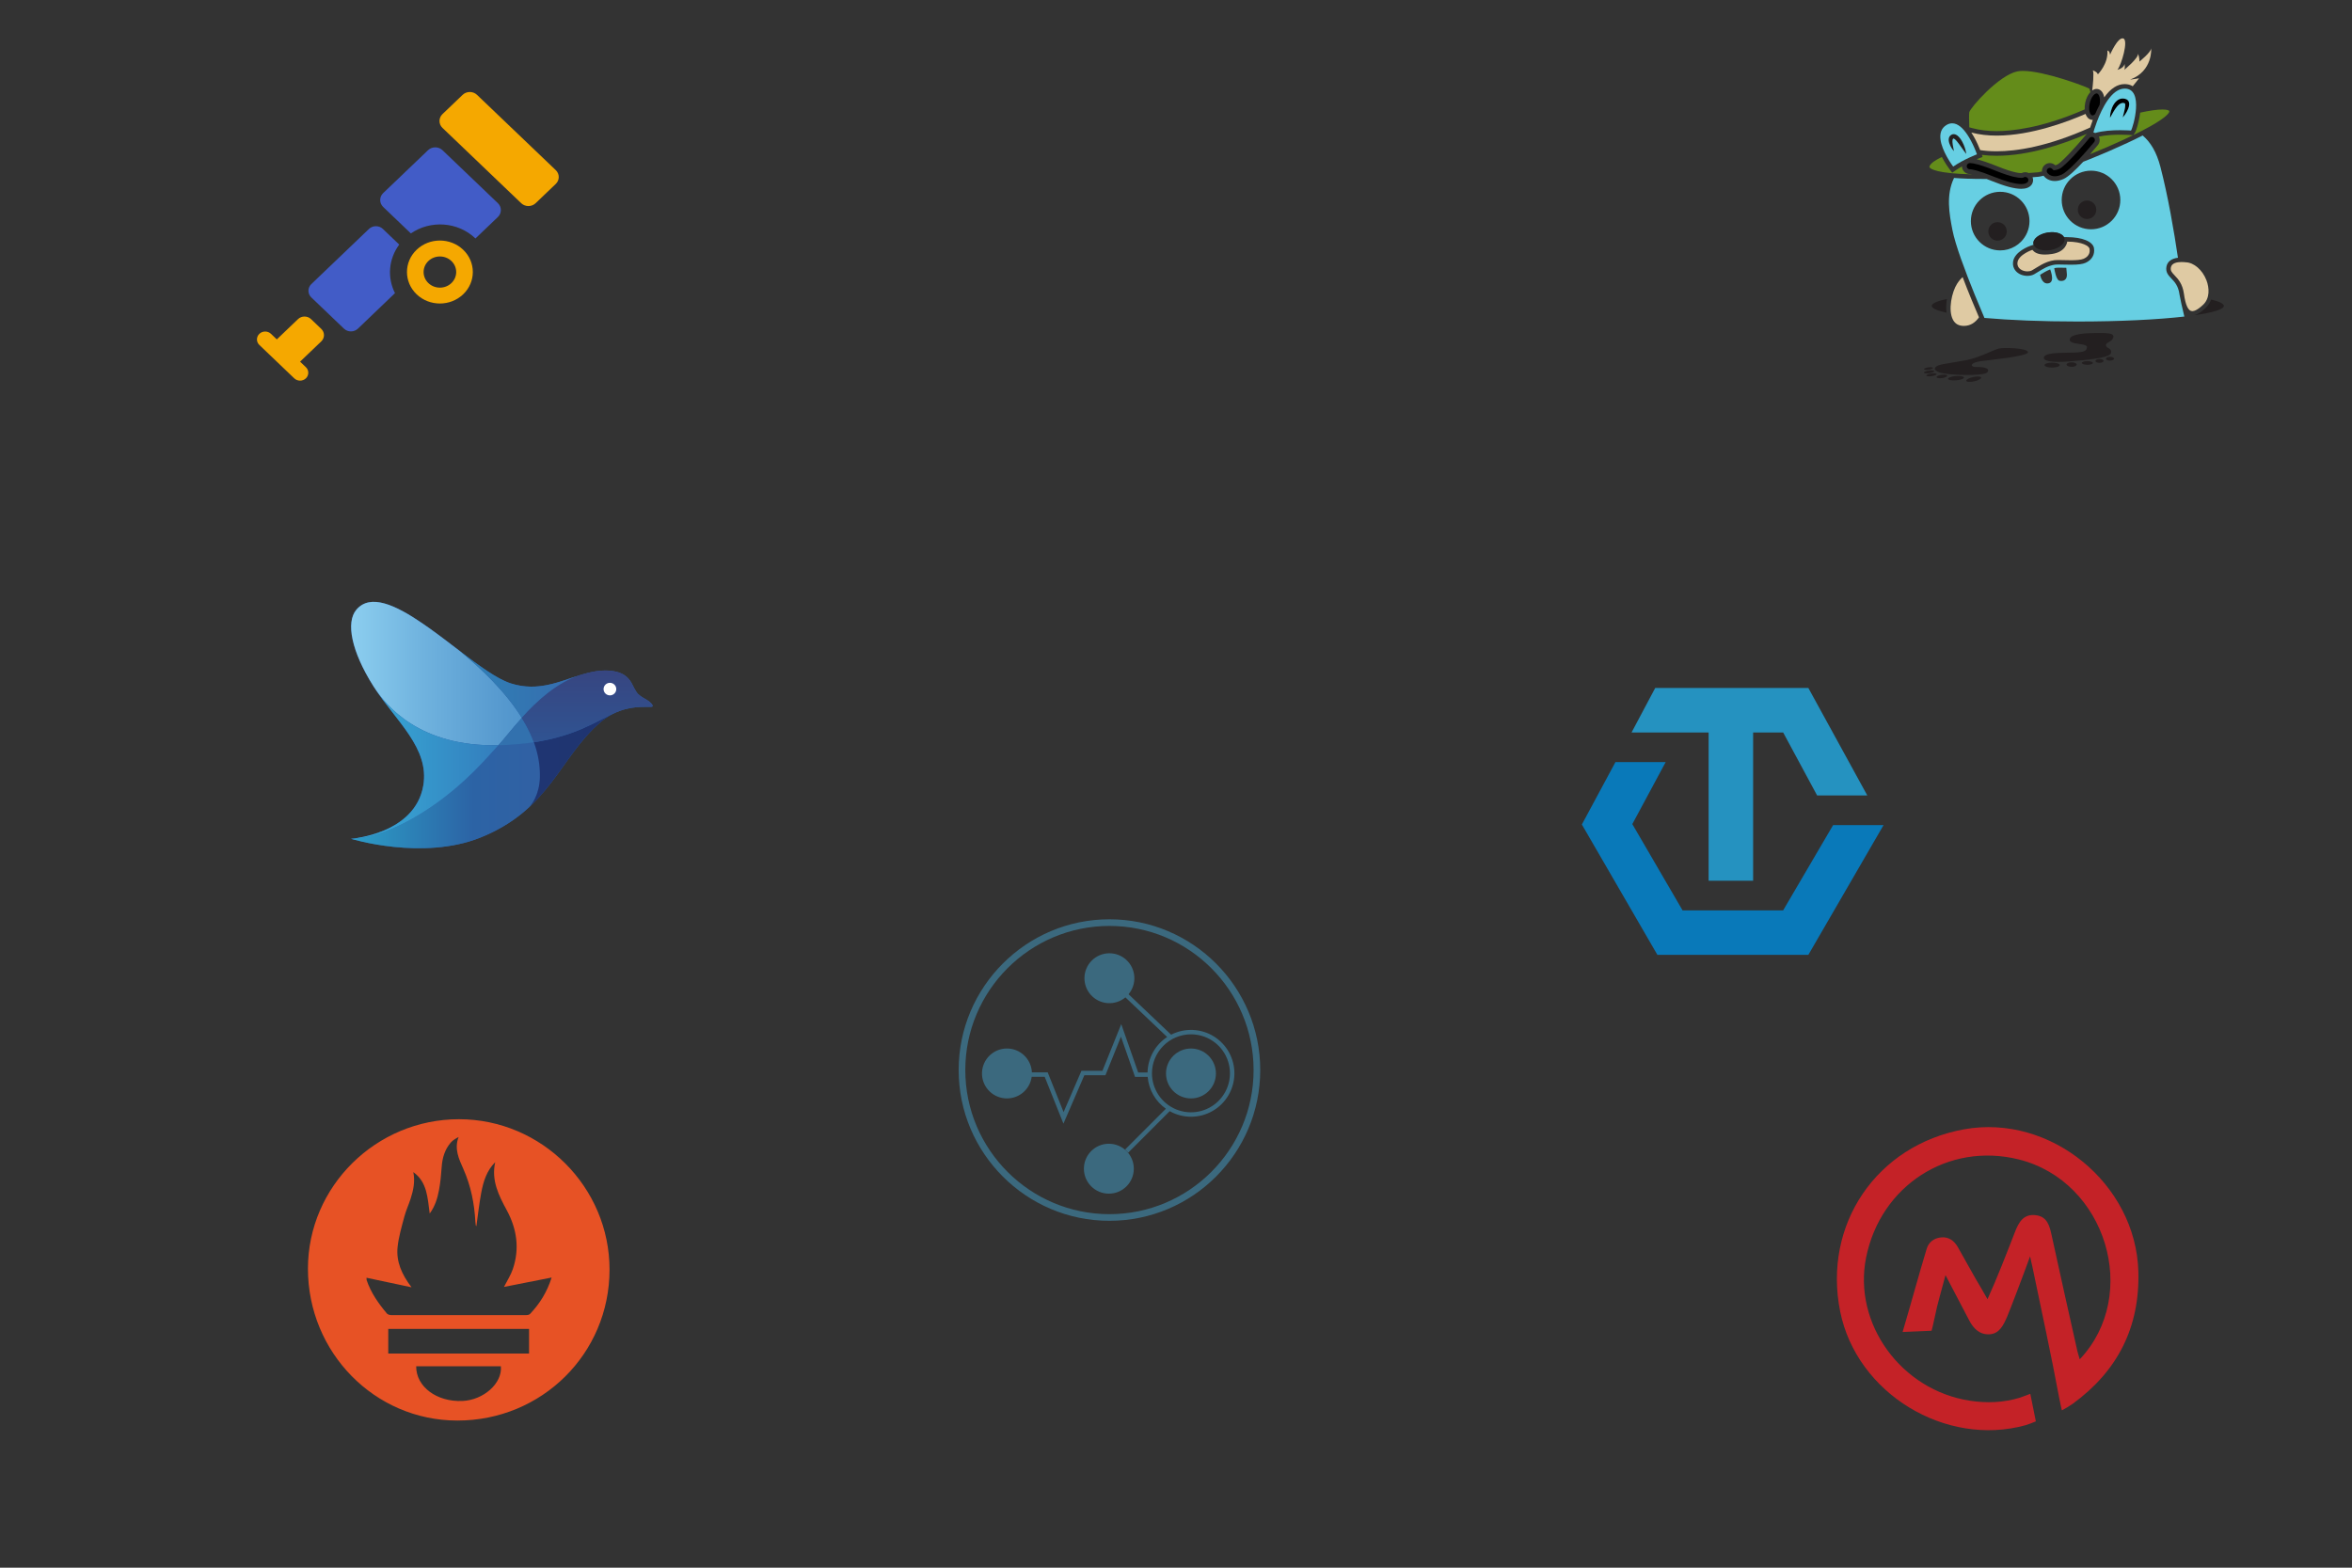 <svg width="600" height="400" viewBox="0 0 600 400" fill="none" xmlns="http://www.w3.org/2000/svg">
<rect x="0" y="0" width="600" height="400" fill="#333333" stroke="none"/>
<path d="M106.28 63.727C103 66.864 103 71.951 106.28 75.089C109.56 78.226 114.879 78.226 118.159 75.089C121.438 71.951 121.438 66.864 118.159 63.727C114.879 60.59 109.56 60.59 106.28 63.727ZM115.16 72.228C113.535 73.781 110.904 73.781 109.279 72.228C107.655 70.674 107.655 68.157 109.279 66.603C110.904 65.049 113.535 65.049 115.16 66.603C116.784 68.149 116.784 70.674 115.16 72.228ZM118.018 24.196L112.872 29.119C111.864 30.082 111.864 31.666 112.872 32.63L132.965 51.85C133.973 52.813 135.628 52.813 136.636 51.85L141.782 46.927C142.79 45.964 142.79 44.38 141.782 43.416L121.681 24.196C120.673 23.233 119.025 23.233 118.018 24.196V24.196ZM81.962 87.1C82.875 86.226 82.875 84.799 81.962 83.925L79.346 81.423C78.432 80.549 76.94 80.549 76.026 81.423L70.622 86.592L70.615 86.6L69.131 85.18C68.311 84.396 66.975 84.396 66.163 85.18C65.343 85.965 65.343 87.242 66.163 88.019L75.066 96.535C75.886 97.319 77.221 97.319 78.034 96.535C78.846 95.75 78.854 94.473 78.034 93.696L76.55 92.277L76.558 92.269L81.962 87.1Z" fill="#F5A800"/>
<path d="M109.185 38.329L97.752 49.265C96.737 50.236 96.737 51.835 97.752 52.806L104.812 59.559C109.802 56.123 116.8 56.548 121.29 60.843L127.007 55.376C128.022 54.404 128.022 52.806 127.007 51.835L112.887 38.329C111.872 37.351 110.201 37.351 109.185 38.329ZM101.845 62.405L97.674 58.416C96.698 57.482 95.097 57.482 94.121 58.416L79.416 72.489C78.44 73.423 78.44 74.954 79.416 75.888L87.749 83.858C88.725 84.792 90.326 84.792 91.302 83.858L100.759 74.797C98.76 70.846 99.119 66.073 101.845 62.405Z" fill="#425CC7"/>
<path d="M117.101 285.572C138.201 285.577 155.52 302.905 155.493 323.985C155.466 345.385 138.219 362.472 116.66 362.457C95.584 362.442 78.543 345.096 78.558 323.672C78.572 302.723 95.927 285.568 117.101 285.572ZM105.438 299.064C105.922 301.462 105.452 303.699 104.737 305.9C104.241 307.423 103.557 308.891 103.148 310.435C102.474 312.98 101.71 315.539 101.429 318.142C101.026 321.884 102.486 325.181 104.985 328.458L93.5 326.023C93.52 326.388 93.499 326.527 93.539 326.644C94.627 329.865 96.543 332.579 98.69 335.137C98.917 335.408 99.434 335.547 99.817 335.548C111.268 335.569 122.719 335.568 134.17 335.553C134.525 335.552 134.999 335.485 135.217 335.254C137.671 332.655 139.548 329.695 140.721 325.966L128.564 328.364C129.366 326.781 130.281 325.388 130.807 323.859C132.607 318.626 131.862 313.567 129.278 308.795C127.204 304.966 125.292 301.153 126.326 296.538C124.137 298.716 123.296 301.489 122.762 304.347C122.236 307.162 121.927 310.018 121.52 312.874C121.462 312.787 121.387 312.724 121.375 312.65C121.328 312.35 121.284 312.048 121.268 311.745C121.021 307.068 120.114 302.561 118.2 298.256C117.073 295.723 115.831 293.132 116.992 290.11C116.206 290.527 115.496 290.942 114.986 291.535C113.467 293.303 112.838 295.427 112.676 297.753C112.538 299.739 112.349 301.736 111.983 303.689C111.599 305.743 110.989 307.755 109.62 309.642C109.067 305.611 109.005 301.625 105.438 299.064V299.064ZM134.963 339.08H99.048V345.365H134.963V339.08ZM106.169 348.612C106.139 353.845 111.431 357.744 117.971 357.461C123.391 357.227 128.188 352.932 127.775 348.612H106.169V348.612Z" fill="#E75225"/>
<path d="M509.933 88.925C508.653 89.218 504.887 91.265 501.633 91.887C498.379 92.508 495.563 92.838 494.576 93.203C493.589 93.569 492.821 94.3 494.759 95.031C496.697 95.763 506.094 96.019 506.935 95.031C507.776 94.044 506.355 93.616 504.302 93.642C502.839 93.66 503.019 93.15 503.022 93.093C503.022 93.093 503.114 92.454 505.362 92.143C507.607 91.832 517.538 90.9 517.355 89.839C517.173 88.779 511.213 88.633 509.933 88.925V88.925Z" fill="#231F20"/>
<path d="M503.609 97.304C504.66 97.075 505.458 96.642 505.391 96.336C505.324 96.03 504.419 95.967 503.368 96.196C502.317 96.425 501.519 96.858 501.586 97.164C501.652 97.47 502.558 97.532 503.609 97.304Z" fill="#231F20"/>
<path d="M499.025 97.04C500.153 96.951 501.047 96.633 501.023 96.331C500.999 96.029 500.066 95.857 498.938 95.947C497.811 96.037 496.917 96.354 496.941 96.656C496.965 96.958 497.898 97.13 499.025 97.04Z" fill="#231F20"/>
<path d="M495.438 96.472C496.189 96.369 496.771 96.096 496.739 95.861C496.707 95.626 496.073 95.518 495.322 95.62C494.572 95.722 493.99 95.996 494.022 96.231C494.054 96.466 494.688 96.574 495.438 96.472Z" fill="#231F20"/>
<path d="M492.77 95.978C493.495 95.873 494.06 95.634 494.032 95.444C494.005 95.254 493.395 95.186 492.67 95.291C491.946 95.396 491.381 95.635 491.409 95.825C491.436 96.015 492.046 96.084 492.77 95.978Z" fill="#231F20"/>
<path d="M492.167 95.229C492.892 95.124 493.456 94.885 493.429 94.695C493.401 94.505 492.792 94.436 492.067 94.541C491.343 94.647 490.778 94.886 490.805 95.076C490.833 95.265 491.443 95.334 492.167 95.229Z" fill="#231F20"/>
<path d="M492.003 94.336C492.632 94.245 493.124 94.037 493.1 93.872C493.076 93.707 492.546 93.647 491.916 93.739C491.286 93.83 490.795 94.038 490.819 94.203C490.843 94.368 491.373 94.428 492.003 94.336Z" fill="#231F20"/>
<path d="M529.458 89.949C527.228 90.059 522.182 89.803 521.487 90.973C520.792 92.143 523.535 92.582 527.849 92.216C532.164 91.85 538.27 91.375 538.526 90.059C538.782 88.742 537.392 88.998 537.246 88.157C537.1 87.316 538.782 87.316 539.111 86.073C539.44 84.83 536.844 84.976 534.54 84.976C532.237 84.976 528.398 85.196 528.032 86.402C527.666 87.609 529.787 87.609 531.286 87.901C532.785 88.194 532.347 88.742 532.347 88.742C532.274 89.51 531.688 89.839 529.458 89.949V89.949Z" fill="#231F20"/>
<path d="M523.494 93.788C524.561 93.788 525.427 93.506 525.427 93.157C525.427 92.809 524.561 92.527 523.494 92.527C522.426 92.527 521.56 92.809 521.56 93.157C521.56 93.506 522.426 93.788 523.494 93.788Z" fill="#231F20"/>
<path d="M528.471 93.596C529.183 93.596 529.76 93.338 529.76 93.02C529.76 92.702 529.183 92.444 528.471 92.444C527.759 92.444 527.182 92.702 527.182 93.02C527.182 93.338 527.759 93.596 528.471 93.596Z" fill="#231F20"/>
<path d="M532.488 93.075C533.268 93.075 533.901 92.866 533.901 92.609C533.901 92.351 533.268 92.143 532.488 92.143C531.708 92.143 531.076 92.351 531.076 92.609C531.076 92.866 531.708 93.075 532.488 93.075Z" fill="#231F20"/>
<path d="M535.587 92.582C536.155 92.582 536.616 92.361 536.616 92.088C536.616 91.815 536.155 91.594 535.587 91.594C535.019 91.594 534.559 91.815 534.559 92.088C534.559 92.361 535.019 92.582 535.587 92.582Z" fill="#231F20"/>
<path d="M538.261 92.006C538.836 92.006 539.303 91.791 539.303 91.526C539.303 91.261 538.836 91.046 538.261 91.046C537.685 91.046 537.219 91.261 537.219 91.526C537.219 91.791 537.685 92.006 538.261 92.006Z" fill="#231F20"/>
<path d="M492.793 78.043C492.793 78.666 494.153 79.256 496.568 79.781C496.396 78.529 496.502 77.268 496.664 76.285C494.189 76.815 492.793 77.411 492.793 78.043H492.793ZM564.065 76.427C564.028 76.528 563.989 76.628 563.947 76.727C563.655 77.415 563.223 78.036 562.68 78.55C561.589 79.584 560.633 80.203 559.778 80.429C564.499 79.765 567.301 78.939 567.301 78.043C567.301 77.468 566.142 76.921 564.065 76.427H564.065Z" fill="#231F20"/>
<path d="M555.99 75.116C555.69 72.916 554.752 71.929 553.924 71.058C553.153 70.247 552.424 69.481 552.659 68.074C552.876 66.774 553.91 65.974 555.6 65.766C554.574 58.828 553.07 50.075 551.136 42.607C550.17 38.878 548.643 36.287 546.595 34.565C544.251 35.764 541.431 37.082 538.284 38.447C536.015 39.429 533.73 40.373 531.429 41.277C529.632 43.205 527.668 45.106 526.464 45.648C525.607 46.033 524.846 46.187 524.184 46.187C522.751 46.187 521.784 45.468 521.315 44.829C520.772 44.972 520.339 45.065 520.044 45.096C519.691 45.133 519.171 45.178 518.521 45.224C518.771 45.879 518.671 46.644 518.192 47.221C517.665 47.856 516.816 48.175 515.613 48.175C513.881 48.175 511.416 47.515 508.119 46.183C507.634 45.988 507.189 45.813 506.78 45.658C506.528 45.66 506.275 45.66 506.023 45.66H506.021C502.871 45.66 500.41 45.561 498.481 45.403C496.368 49.778 497.286 54.63 498.059 58.638C498.801 62.479 501.372 69.313 503.758 75.185C504.565 77.171 505.39 79.149 506.232 81.12C512.69 81.691 520.969 82.035 529.997 82.035C540.74 82.035 550.416 81.548 557.231 80.77C556.734 78.727 556.105 75.884 555.997 75.161L555.99 75.116V75.116ZM502.775 56.415C502.775 52.286 506.122 48.938 510.251 48.938C514.38 48.938 517.727 52.286 517.727 56.415C517.727 58.474 516.895 60.338 515.549 61.69C515.096 62.144 514.588 62.538 514.035 62.862C512.888 63.538 511.582 63.893 510.251 63.892C506.122 63.892 502.774 60.544 502.774 56.415H502.775ZM522.745 72.243C521.17 72.713 520.603 70.901 520.434 70.116C520.444 70.109 520.456 70.102 520.467 70.095C521.202 69.635 522.052 69.109 523.01 68.741C523.123 69.045 523.296 69.555 523.4 70.095C523.576 71.005 523.56 72.001 522.746 72.243H522.745ZM525.305 71.604C524.914 71.457 524.618 70.806 524.407 70.095C524.227 69.492 524.107 68.845 524.04 68.425C524.226 68.383 524.414 68.348 524.606 68.323C524.701 68.311 524.902 68.296 525.325 68.296C525.712 68.296 526.181 68.308 526.677 68.321C526.82 68.324 526.967 68.328 527.118 68.332C527.157 68.672 527.204 69.165 527.258 69.886C527.264 69.959 527.266 70.028 527.267 70.095C527.29 71.896 525.716 71.758 525.305 71.604V71.604ZM532.035 67.057C531.274 67.397 530.153 67.542 528.285 67.542C527.652 67.542 526.998 67.525 526.422 67.511C525.922 67.498 525.45 67.486 525.057 67.486C524.697 67.486 524.434 67.496 524.276 67.517C522.512 67.749 521.057 68.661 519.887 69.394C519.545 69.608 519.222 69.811 518.92 69.978C518.436 70.245 517.841 70.387 517.2 70.387C516.016 70.387 514.902 69.922 514.22 69.143C513.653 68.496 513.416 67.688 513.533 66.808C513.886 64.161 517.666 62.811 518.096 62.666L518.788 62.432C518.765 62.364 518.748 62.295 518.736 62.225C518.531 60.993 520.14 59.699 522.33 59.336C522.428 59.32 522.525 59.306 522.623 59.294C524.436 59.069 526.028 59.575 526.524 60.497L527.368 60.504C529.291 60.52 530.878 60.779 532.085 61.272C533.299 61.768 534.041 62.489 534.177 63.302C534.449 64.933 533.648 66.336 532.035 67.057V67.057ZM533.421 58.503C529.292 58.503 525.945 55.156 525.945 51.027C525.945 46.897 529.292 43.55 533.421 43.55C537.55 43.55 540.898 46.897 540.898 51.027C540.898 55.156 537.55 58.503 533.421 58.503Z" fill="#67CFE3"/>
<path d="M542.997 25.836L542.941 25.738L542.867 25.645C542.798 25.534 542.524 25.361 542.503 25.36L542.475 25.345L542.46 25.337L542.407 25.314L542.402 25.312L542.393 25.309L542.317 25.282L542.164 25.23C542.064 25.192 541.949 25.18 541.84 25.157C541.73 25.137 541.613 25.138 541.499 25.131C541.385 25.135 541.268 25.143 541.154 25.159C540.695 25.24 540.289 25.462 539.981 25.727C539.667 25.991 539.432 26.293 539.242 26.593C538.863 27.196 538.65 27.798 538.509 28.316C538.397 28.733 538.323 29.159 538.288 29.589C538.272 29.743 538.273 29.867 538.27 29.95C538.268 30.034 538.271 30.079 538.271 30.079L538.505 29.654C538.654 29.386 538.862 29.006 539.119 28.569C539.378 28.135 539.687 27.637 540.062 27.186C540.25 26.963 540.457 26.754 540.674 26.593C540.893 26.434 541.118 26.325 541.341 26.289C541.398 26.282 541.454 26.276 541.511 26.272C541.568 26.278 541.625 26.271 541.684 26.282C541.743 26.296 541.802 26.296 541.863 26.315L542.006 26.354L542.052 26.375C542.049 26.373 542.047 26.371 542.046 26.369C542.048 26.37 542.051 26.371 542.053 26.371C542.054 26.373 542.056 26.375 542.058 26.378L542.064 26.381L542.077 26.387L542.071 26.386C542.068 26.386 542.065 26.384 542.062 26.383C542.069 26.388 542.076 26.398 542.082 26.413C542.113 26.468 542.135 26.577 542.146 26.698C542.161 26.947 542.13 27.235 542.084 27.508C542.039 27.771 541.985 28.034 541.922 28.294C541.806 28.788 541.694 29.208 541.621 29.506C541.544 29.803 541.504 29.978 541.504 29.978C541.504 29.978 541.632 29.852 541.825 29.608C542.094 29.271 542.333 28.912 542.541 28.535C542.683 28.278 542.808 28.012 542.915 27.739C543.027 27.441 543.13 27.112 543.162 26.714C543.175 26.512 543.169 26.288 543.083 26.03C543.061 25.963 543.033 25.897 542.997 25.836V25.836Z" fill="black"/>
<path d="M542.058 26.378L542.052 26.375C542.054 26.377 542.056 26.381 542.06 26.382L542.062 26.383L542.061 26.382C542.06 26.381 542.059 26.379 542.058 26.378V26.378Z" fill="black"/>
<path d="M496.626 40.124H496.729C496.694 40.062 496.66 40.001 496.626 39.939V40.124ZM497.542 37.227C497.718 37.58 497.929 37.915 498.172 38.226C498.256 38.34 498.334 38.422 498.383 38.48C498.434 38.537 498.464 38.566 498.464 38.566C498.464 38.566 498.434 38.404 498.377 38.131C498.324 37.857 498.243 37.471 498.17 37.021C498.133 36.796 498.1 36.555 498.084 36.311C498.07 36.071 498.07 35.814 498.123 35.625C498.149 35.532 498.184 35.459 498.217 35.423C498.25 35.389 498.276 35.379 498.323 35.362L498.358 35.355L498.415 35.343C498.431 35.341 498.411 35.352 498.409 35.354C498.403 35.357 498.396 35.359 498.39 35.358C498.387 35.358 498.383 35.358 498.38 35.357L498.388 35.361C498.398 35.365 498.407 35.366 498.419 35.367C498.474 35.388 498.558 35.433 498.647 35.5C498.831 35.633 499.022 35.841 499.204 36.051C499.386 36.268 499.561 36.491 499.729 36.719C500.063 37.174 500.372 37.618 500.644 37.999C500.864 38.311 501.09 38.619 501.321 38.923C501.41 39.042 501.502 39.158 501.596 39.273L501.582 39.156C501.571 39.081 501.559 38.969 501.53 38.831C501.458 38.448 501.36 38.071 501.237 37.701C501.066 37.175 500.849 36.665 500.589 36.177C500.442 35.907 500.278 35.631 500.076 35.362C499.875 35.091 499.647 34.825 499.33 34.58C499.165 34.463 498.975 34.349 498.732 34.276C498.666 34.261 498.6 34.248 498.533 34.238L498.483 34.231L498.416 34.23C498.37 34.231 498.325 34.233 498.28 34.236C498.24 34.24 498.179 34.247 498.158 34.252L498.102 34.267L498.046 34.283L497.972 34.304L497.95 34.314L497.906 34.334C497.676 34.428 497.45 34.618 497.322 34.838C497.191 35.056 497.14 35.276 497.122 35.472C497.084 35.866 497.162 36.182 497.239 36.47C497.319 36.73 497.42 36.983 497.542 37.226V37.227Z" fill="#231F20"/>
<path d="M500.989 83.155C502.742 83.155 503.976 82.201 504.843 80.962C503.851 78.664 502.22 74.791 500.674 70.714C500.255 71.07 499.771 71.608 499.248 72.419C497.945 74.439 496.872 79.138 498.223 81.618C498.787 82.652 499.692 83.155 500.989 83.155ZM562.87 71.512C561.843 68.853 559.657 66.966 557.556 66.922L557.481 66.916C557.478 66.915 557.074 66.855 556.532 66.855C555.387 66.855 553.983 67.1 553.789 68.263C553.654 69.07 554.007 69.483 554.754 70.269C555.607 71.166 556.775 72.395 557.125 74.961C557.526 77.901 558.244 79.392 559.258 79.392C559.732 79.392 560.596 79.108 562.024 77.755C563.783 76.089 563.614 73.438 562.87 71.512V71.512Z" fill="#DFCAA3"/>
<path d="M509.577 61.399C510.879 61.399 511.935 60.344 511.935 59.042C511.935 57.74 510.879 56.684 509.577 56.684C508.275 56.684 507.22 57.74 507.22 59.042C507.22 60.344 508.275 61.399 509.577 61.399Z" fill="#231F20"/>
<path d="M532.411 55.876C533.713 55.876 534.768 54.821 534.768 53.519C534.768 52.217 533.713 51.161 532.411 51.161C531.109 51.161 530.053 52.217 530.053 53.519C530.053 54.821 531.109 55.876 532.411 55.876Z" fill="#231F20"/>
<path d="M503.182 32.706C505.022 33.202 507.102 33.454 509.365 33.454C513 33.454 520.719 32.748 531.568 28.017L531.812 27.91C531.778 27.36 531.823 26.755 531.962 26.123C532.203 25.029 532.679 24.102 533.264 23.487C533.151 23.068 533.059 22.761 532.994 22.605C531.742 21.938 521.421 18.093 516.038 18.093C515.5 18.093 515.031 18.134 514.642 18.213C509.872 19.186 502.623 27.48 502.363 28.655C502.285 29.164 502.308 30.761 502.366 32.485L503.182 32.706V32.706ZM503.089 44.483C502.829 44.428 502.683 44.411 502.623 44.407C501.628 44.468 500.716 43.772 500.532 42.763C500.515 42.663 500.505 42.56 500.503 42.458C499.962 42.765 499.42 43.097 498.914 43.448L498.012 44.072L497.349 43.199C497.149 42.936 496.227 41.691 495.377 40.054C493.78 40.807 492.532 41.631 492.228 42.411C492.17 42.559 492.194 42.639 492.253 42.726C492.514 43.108 494.06 44.274 503.089 44.483H503.089ZM521.838 41.926C522.63 41.421 523.643 41.543 524.295 42.164C524.395 42.148 524.566 42.105 524.819 41.991C525.807 41.521 529.373 37.715 532.081 34.455C532.177 34.341 532.285 34.237 532.404 34.147C526.214 36.822 517.564 39.745 509.329 39.745C508.006 39.745 506.749 39.668 505.582 39.517L505.763 40.049L504.733 40.444C504.725 40.447 504.548 40.515 504.252 40.638C505.578 40.948 507.37 41.557 509.621 42.466C513.74 44.129 515.316 44.193 515.71 44.169C516.27 43.873 516.947 43.861 517.527 44.144C518.595 44.076 519.426 44.009 519.924 43.957C520.15 43.933 520.486 43.863 520.913 43.752C520.889 43.393 520.962 43.034 521.125 42.712C521.287 42.391 521.534 42.119 521.838 41.926V41.926ZM545.817 29.692C545.517 31.48 544.94 33.442 544.558 33.978L544.199 34.48C545.824 33.689 547.273 32.938 548.503 32.249C552.78 29.851 553.312 28.8 553.373 28.535C553.413 28.362 553.371 28.308 553.352 28.286C553.306 28.227 553.005 27.936 551.654 27.936C550.178 27.936 548.111 28.273 545.955 28.741C545.916 29.059 545.87 29.376 545.817 29.692V29.692ZM544.149 34.504L543.532 34.454C543.521 34.453 542.389 34.362 540.853 34.362C539.258 34.362 537.154 34.458 535.428 34.867C535.758 35.552 535.683 36.395 535.165 37.018C534.511 37.804 533.847 38.581 533.172 39.349C534.732 38.716 536.284 38.065 537.828 37.396C540.134 36.396 542.26 35.423 544.149 34.504H544.149Z" fill="#648C1A"/>
<path d="M532.026 29.067C527.691 30.957 518.192 34.599 509.365 34.599C507.13 34.599 504.938 34.366 502.884 33.812C503.107 34.151 503.32 34.498 503.521 34.851C504.284 36.192 504.842 37.517 505.147 38.299C506.214 38.466 507.607 38.6 509.329 38.6C514.4 38.6 522.325 37.439 533.199 32.544C533.37 32.008 533.598 31.337 533.879 30.59C533.857 30.591 533.835 30.595 533.813 30.595C533.698 30.595 533.582 30.583 533.47 30.558C532.795 30.41 532.296 29.859 532.026 29.067V29.067Z" fill="#DFCAA3"/>
<path d="M496.729 40.124C497.512 41.518 498.262 42.506 498.262 42.506C500.888 40.687 504.324 39.374 504.324 39.374C504.324 39.374 504.235 39.115 504.07 38.691C503.97 38.434 503.865 38.178 503.757 37.925C503.642 37.656 503.523 37.389 503.4 37.123C503.339 36.991 503.276 36.859 503.212 36.728C503.071 36.437 502.924 36.148 502.771 35.863C502.506 35.37 502.212 34.868 501.891 34.387C500.837 32.806 499.5 31.461 498.004 31.462C497.532 31.462 497.044 31.596 496.544 31.897C493.794 33.56 495.213 37.368 496.626 39.939C496.66 40.001 496.694 40.063 496.729 40.124V40.124ZM497.122 35.472C497.14 35.276 497.191 35.056 497.322 34.838C497.45 34.618 497.676 34.428 497.906 34.334L497.95 34.314L497.972 34.304L498.046 34.283L498.102 34.267L498.158 34.252C498.179 34.247 498.24 34.24 498.28 34.236C498.325 34.233 498.371 34.231 498.416 34.23L498.483 34.231L498.533 34.238C498.6 34.248 498.667 34.261 498.732 34.276C498.975 34.349 499.165 34.463 499.33 34.58C499.647 34.825 499.875 35.091 500.076 35.362C500.278 35.631 500.442 35.907 500.589 36.177C500.849 36.665 501.066 37.175 501.237 37.701C501.36 38.071 501.458 38.448 501.53 38.831C501.559 38.969 501.571 39.081 501.582 39.156L501.596 39.273C501.596 39.273 501.49 39.147 501.321 38.923C501.09 38.619 500.864 38.311 500.644 37.999C500.372 37.618 500.063 37.174 499.729 36.719C499.561 36.491 499.386 36.268 499.204 36.051C499.022 35.841 498.831 35.633 498.647 35.5C498.558 35.433 498.474 35.388 498.419 35.367C498.407 35.366 498.398 35.366 498.388 35.361L498.381 35.357C498.384 35.358 498.387 35.358 498.39 35.359C498.396 35.359 498.403 35.357 498.409 35.354C498.411 35.352 498.431 35.341 498.415 35.343L498.358 35.355L498.323 35.362C498.276 35.379 498.25 35.389 498.217 35.422C498.184 35.459 498.149 35.532 498.123 35.625C498.07 35.814 498.07 36.071 498.084 36.311C498.1 36.555 498.133 36.796 498.17 37.021C498.243 37.471 498.324 37.857 498.377 38.131C498.434 38.404 498.464 38.566 498.464 38.566C498.464 38.566 498.434 38.537 498.383 38.48C498.334 38.422 498.256 38.34 498.172 38.226C497.929 37.915 497.718 37.58 497.542 37.227C497.42 36.983 497.319 36.73 497.239 36.47C497.162 36.182 497.084 35.866 497.122 35.472ZM498.004 30.889V31.462V30.889Z" fill="#67CFE3"/>
<path d="M534.848 22.692C534.963 22.692 535.078 22.704 535.191 22.729C536.032 22.914 536.6 23.723 536.791 24.846C538.393 22.595 540.141 21.457 542.009 21.457C542.797 21.457 543.488 21.642 544.067 22.001C545.053 20.802 545.68 19.976 545.68 19.976C544.939 20.11 543.39 20.312 543.39 20.312C549.25 18.157 548.778 12.297 548.778 12.297C548.778 13.307 545.747 15.732 545.747 15.732C545.882 14.857 545.411 13.711 545.411 13.711C545.545 14.857 541.908 17.82 541.908 17.82C542.177 17.281 541.975 16.338 541.975 16.338C541.773 17.416 540.157 17.82 540.157 17.82C541.167 16.608 543.053 10.209 541.639 9.805C540.224 9.401 538.271 13.981 538.271 13.981C538.203 12.903 537.597 12.903 537.597 12.903C537.867 16.271 535.173 18.965 535.173 18.965C534.971 18.292 533.893 17.955 533.893 17.955C534.239 18.704 533.845 22.117 533.724 23.085C534.081 22.832 534.463 22.692 534.848 22.692V22.692Z" fill="#DFCAA3"/>
<path d="M533.408 29.244L533.412 29.249C533.441 29.28 533.471 29.309 533.502 29.333C533.513 29.342 533.525 29.348 533.536 29.356C533.559 29.371 533.581 29.387 533.604 29.399C533.64 29.417 533.678 29.431 533.716 29.439H533.716C533.778 29.451 533.842 29.453 533.904 29.443C534.081 29.416 534.275 29.306 534.469 29.125C534.65 28.7 534.841 28.28 535.042 27.864C535.223 27.487 535.414 27.114 535.613 26.747C535.901 25.224 535.514 23.973 534.945 23.848C534.913 23.841 534.88 23.837 534.848 23.838C534.263 23.838 533.414 24.855 533.081 26.369C532.839 27.468 532.951 28.445 533.236 28.991L533.237 28.993C533.288 29.091 533.346 29.176 533.408 29.244H533.408Z" fill="black"/>
<path d="M542.053 26.371C542.051 26.371 542.048 26.37 542.046 26.369C542.047 26.371 542.049 26.373 542.052 26.375L542.058 26.378C542.056 26.375 542.055 26.373 542.053 26.371V26.371ZM542.077 26.387L542.064 26.381L542.058 26.378C542.059 26.379 542.06 26.381 542.061 26.382L542.062 26.383C542.065 26.384 542.068 26.386 542.071 26.386L542.077 26.387V26.387Z" fill="#67CFE3"/>
<path d="M542.009 22.602C538.673 22.602 536.219 27.624 534.936 31.035C534.713 31.629 534.504 32.228 534.311 32.833C534.211 33.144 534.115 33.458 534.024 33.772C534.185 33.805 534.343 33.86 534.494 33.933C536.438 33.351 538.953 33.217 540.853 33.217C542.461 33.217 543.626 33.312 543.626 33.312C544.131 32.605 547.061 22.602 542.009 22.602V22.602ZM543.162 26.714C543.13 27.112 543.027 27.441 542.915 27.738C542.808 28.012 542.683 28.278 542.541 28.535C542.333 28.912 542.094 29.271 541.825 29.608C541.632 29.851 541.504 29.978 541.504 29.978C541.504 29.978 541.545 29.803 541.621 29.506C541.694 29.208 541.806 28.788 541.922 28.294C541.98 28.048 542.038 27.782 542.084 27.508C542.13 27.235 542.16 26.947 542.146 26.698C542.135 26.577 542.113 26.468 542.082 26.413C542.076 26.398 542.069 26.388 542.062 26.383L542.06 26.382C542.056 26.381 542.054 26.377 542.052 26.375L542.006 26.354L541.863 26.315C541.802 26.296 541.743 26.296 541.684 26.282C541.625 26.271 541.568 26.278 541.511 26.272C541.454 26.276 541.398 26.282 541.341 26.289C541.118 26.325 540.893 26.434 540.674 26.593C540.457 26.754 540.25 26.963 540.062 27.186C539.687 27.637 539.378 28.135 539.119 28.569C538.862 29.006 538.654 29.386 538.505 29.654L538.271 30.079C538.271 30.079 538.268 30.034 538.27 29.95C538.273 29.867 538.272 29.743 538.288 29.589C538.323 29.159 538.397 28.733 538.509 28.316C538.65 27.797 538.863 27.196 539.241 26.593C539.432 26.293 539.667 25.991 539.981 25.727C540.289 25.462 540.695 25.24 541.154 25.159C541.268 25.143 541.384 25.134 541.499 25.131C541.613 25.138 541.73 25.137 541.84 25.157C541.949 25.18 542.064 25.192 542.164 25.23L542.317 25.282L542.393 25.309L542.402 25.312L542.407 25.314L542.46 25.337L542.475 25.345L542.503 25.36C542.524 25.361 542.798 25.534 542.867 25.645L542.941 25.738L542.997 25.836C543.036 25.902 543.062 25.967 543.083 26.03C543.169 26.288 543.175 26.512 543.162 26.714V26.714Z" fill="#67CFE3"/>
<path d="M524.184 44.974C524.729 44.974 525.329 44.829 525.967 44.542C527.296 43.944 530.54 40.686 534.233 36.243C534.3 36.163 534.35 36.071 534.381 35.971C534.411 35.872 534.422 35.767 534.412 35.664C534.403 35.56 534.373 35.459 534.325 35.367C534.276 35.275 534.21 35.194 534.13 35.127C533.988 35.008 533.809 34.944 533.625 34.944C533.508 34.944 533.393 34.969 533.287 35.019C533.182 35.068 533.088 35.141 533.014 35.23C531.406 37.165 526.894 42.347 525.34 43.086L525.316 43.097C525.014 43.233 524.734 43.322 524.483 43.361L523.892 43.454L523.459 43.042C523.311 42.903 523.115 42.825 522.912 42.825C522.762 42.825 522.615 42.868 522.488 42.949C522.4 43.005 522.324 43.077 522.264 43.162C522.205 43.248 522.162 43.344 522.14 43.445C522.117 43.547 522.115 43.652 522.133 43.755C522.151 43.857 522.189 43.955 522.245 44.043C522.306 44.138 522.876 44.974 524.184 44.974V44.974ZM516.65 45.149C516.52 45.149 516.392 45.181 516.278 45.241L516.045 45.364L515.782 45.38C515.731 45.383 515.669 45.385 515.593 45.385C514.853 45.385 513.034 45.152 509.167 43.59C504.902 41.867 503.212 41.61 502.585 41.61C502.465 41.61 502.395 41.62 502.363 41.625C502.261 41.644 502.163 41.682 502.075 41.739C501.988 41.795 501.912 41.868 501.853 41.954C501.794 42.039 501.752 42.136 501.73 42.237C501.708 42.339 501.706 42.444 501.725 42.546C501.793 42.918 502.126 43.198 502.501 43.198C502.516 43.198 502.532 43.197 502.548 43.196L502.636 43.191L502.723 43.198C503.193 43.237 504.705 43.497 508.573 45.059C511.701 46.322 514.069 46.963 515.613 46.963C516.421 46.963 516.975 46.789 517.259 46.447C517.326 46.367 517.376 46.275 517.407 46.175C517.438 46.076 517.448 45.971 517.439 45.868C517.429 45.764 517.399 45.663 517.351 45.571C517.302 45.479 517.236 45.398 517.156 45.332C517.014 45.213 516.835 45.148 516.65 45.149V45.149Z" fill="black"/>
<path d="M527.358 61.645C527.358 61.645 527.135 64.26 523.454 64.803C522.757 64.906 522.159 64.951 521.643 64.951C519.685 64.951 518.914 64.306 518.461 63.746C518.461 63.746 514.933 64.938 514.664 66.958C514.462 68.469 515.918 69.246 517.2 69.246C517.633 69.246 518.046 69.158 518.368 68.979C519.648 68.272 521.568 66.723 524.127 66.386C524.359 66.356 524.678 66.345 525.058 66.345C525.934 66.345 527.128 66.402 528.286 66.402C529.601 66.402 530.87 66.328 531.57 66.016C533.153 65.308 533.153 64.096 533.052 63.49C532.94 62.818 531.332 61.679 527.358 61.645V61.645Z" fill="#DFCAA3"/>
<path d="M523.071 63.799C523.115 63.791 523.158 63.783 523.201 63.775C523.249 63.766 523.297 63.757 523.344 63.747C525.259 63.353 526.667 62.247 526.683 61.14C526.686 60.916 526.631 60.694 526.524 60.497C526.027 59.575 524.436 59.069 522.623 59.294C522.525 59.306 522.428 59.32 522.33 59.336C520.14 59.699 518.531 60.993 518.736 62.225C518.747 62.296 518.765 62.365 518.788 62.432C519.164 63.535 521.007 64.141 523.071 63.799V63.799Z" fill="#231F20"/>
<path d="M166.079 180.357H164.714C162.219 180.32 157.413 180.594 153.08 184.344C142.702 193.32 140.335 206.556 122.584 213.693C107.782 219.647 89.538 214.021 89.538 214.021C89.538 214.021 105.815 212.892 107.964 200.475C109.657 190.771 100.808 183.871 95.274 175.113C89.629 166.192 88.191 158.782 90.904 155.578C98.605 146.474 119.816 171.071 130.358 174.385C140.663 177.626 147.618 170.107 156.157 171.199C158.888 171.545 160.217 172.728 161.091 174.221C161.382 174.731 162.128 176.442 162.784 177.08C163.421 177.699 164.277 178.154 165.078 178.627C166.079 179.228 167.081 180.357 166.079 180.357V180.357Z" fill="url(#paint0_linear_1_2)"/>
<path d="M117.34 166.137C114.791 164.189 112.169 162.168 109.566 160.311C108.983 159.893 108.401 159.492 107.818 159.091C100.881 154.34 94.454 151.372 90.904 155.578C88.191 158.782 89.629 166.192 95.274 175.113C95.328 175.204 95.383 175.295 95.456 175.386C98.405 179.938 106.926 190.607 127.153 190.152C128.482 188.732 130.503 186.074 133.125 183.161C128.865 176.315 122.492 170.343 117.34 166.137V166.137Z" fill="url(#paint1_linear_1_2)"/>
<path d="M137.713 198.309C137.786 195.268 137.24 192.282 136.184 189.387C133.526 189.788 130.54 190.061 127.135 190.134C124.659 192.756 119.015 199.783 109.639 206.119C97.185 214.549 89.538 214.021 89.538 214.021C89.538 214.021 107.782 219.647 122.565 213.711C127.863 211.581 131.796 208.905 134.982 205.955C135.51 205.446 137.604 202.86 137.713 198.309Z" fill="url(#paint2_linear_1_2)"/>
<path d="M133.107 183.161C130.503 186.056 128.464 188.732 127.135 190.152C130.54 190.079 133.526 189.806 136.184 189.406C135.874 188.55 135.51 187.694 135.11 186.857C134.527 185.582 133.853 184.362 133.107 183.161V183.161Z" fill="url(#paint3_linear_1_2)"/>
<path d="M148.273 172.164C142.811 173.821 137.367 176.588 130.358 174.385C126.88 173.293 122.256 169.888 117.34 166.156C122.492 170.361 128.883 176.315 133.125 183.179C136.985 178.864 142.137 174.094 148.273 172.164Z" fill="url(#paint4_linear_1_2)"/>
<path d="M136.202 189.387C137.258 192.282 137.804 195.268 137.731 198.309C137.622 202.842 135.528 205.446 135 205.955C142.465 199.055 145.815 190.662 153.08 184.362C154.427 183.197 155.829 182.36 157.194 181.777C152.406 183.761 147.235 187.731 136.202 189.387V189.387Z" fill="url(#paint5_linear_1_2)"/>
<path d="M166.079 180.357C167.081 180.357 166.079 179.21 165.06 178.627C164.259 178.154 163.421 177.699 162.766 177.08C162.11 176.442 161.382 174.731 161.072 174.221C160.18 172.71 158.851 171.545 156.138 171.199C153.407 170.853 150.822 171.381 148.255 172.164C142.119 174.094 136.949 178.882 133.089 183.161C133.835 184.362 134.509 185.582 135.11 186.838C135.51 187.676 135.874 188.532 136.184 189.387C147.235 187.712 152.406 183.761 157.176 181.759C160.18 180.448 162.984 180.339 164.714 180.357H166.079V180.357Z" fill="url(#paint6_linear_1_2)"/>
<path d="M109.657 206.119C119.015 199.783 124.677 192.756 127.153 190.134C106.926 190.589 98.387 179.938 95.456 175.386C101.009 184.016 109.639 190.88 107.982 200.475C105.815 212.892 89.538 214.021 89.538 214.021C89.538 214.021 97.185 214.549 109.657 206.119Z" fill="url(#paint7_linear_1_2)"/>
<path d="M155.592 177.426C156.487 177.426 157.213 176.708 157.213 175.823C157.213 174.939 156.487 174.221 155.592 174.221C154.697 174.221 153.972 174.939 153.972 175.823C153.972 176.708 154.697 177.426 155.592 177.426Z" fill="white"/>
<path d="M545.501 324.473C544.902 302.039 523.09 284.165 501.053 288.143C478.729 292.174 464.95 312.454 469.44 334.672C473.662 355.562 496.353 369.319 516.792 363.627C517.658 363.341 518.512 363.02 519.352 362.664L517.936 355.64C517.936 355.64 516.154 356.321 515.226 356.636C511.1 357.897 506.782 358.043 502.577 357.405C484.971 354.734 472.688 337.736 476.035 320.921C479.705 302.486 497.013 291.345 515.003 295.837C537.268 301.397 546.087 330.396 530.545 346.831C530.268 345.829 530.086 345.37 529.938 344.711C527.747 334.948 525.553 325.185 523.428 315.408C522.88 312.89 522.347 310.378 519.242 310.048C516.166 309.721 514.971 311.893 514.013 314.364C511.826 320.004 509.472 326.07 507.019 331.493C506.156 329.973 506.052 329.766 505.588 328.997C503.457 325.467 501.529 321.818 499.474 318.242C498.527 316.595 497.144 315.522 495.153 315.73C493.371 315.917 492.023 316.907 491.496 318.647C489.389 325.607 487.514 332.587 485.359 339.862L492.752 339.542C492.752 339.542 493.274 337.539 493.574 336.015C494.233 332.656 495.257 329.369 496.303 325.357C498.559 329.661 500.463 333.283 502.355 336.91C503.467 339.04 505.052 340.604 507.594 340.442C510.103 340.281 511.126 338.007 512.001 336.014C512.615 334.614 516.044 325.638 517.878 320.565C518.108 321.763 518.261 322.213 518.404 322.904C520.739 334.206 523.226 345.48 525.333 356.825C525.553 358.014 525.985 359.855 525.985 359.855C526.956 359.353 527.893 358.787 528.789 358.16C540.189 349.819 545.882 338.696 545.501 324.473V324.473Z" fill="#C42227"/>
<path d="M467.631 210.528L454.885 232.281H429.224L416.408 210.271L424.918 194.45H412.103L403.538 210.372L422.8 243.625H461.316L480.5 210.528H467.631Z" fill="#0979B9"/>
<path d="M461.316 175.538H422.248L416.214 186.89H435.873V224.713H447.224V186.89H454.885L463.551 202.96H476.351L461.316 175.538Z" fill="#2592C0"/>
<path d="M321.49 273.026C321.49 251.815 304.233 234.559 283.022 234.559C261.811 234.559 244.555 251.815 244.555 273.026C244.555 294.237 261.811 311.493 283.022 311.493C304.233 311.493 321.49 294.237 321.49 273.026ZM246.251 273.026C246.251 252.75 262.747 236.254 283.023 236.254C303.299 236.254 319.794 252.75 319.794 273.026C319.794 293.302 303.298 309.798 283.022 309.798C262.746 309.798 246.251 293.302 246.251 273.026H246.251Z" fill="#3B697E"/>
<path d="M303.818 280.265C307.334 280.265 310.184 277.414 310.184 273.898C310.184 270.382 307.334 267.532 303.818 267.532C300.302 267.532 297.451 270.382 297.451 273.898C297.451 277.414 300.302 280.265 303.818 280.265Z" fill="#3B697E"/>
<path d="M282.872 304.564C286.388 304.564 289.238 301.714 289.238 298.198C289.238 294.682 286.388 291.831 282.872 291.831C279.356 291.831 276.505 294.682 276.505 298.198C276.505 301.714 279.356 304.564 282.872 304.564Z" fill="#3B697E"/>
<path d="M281.999 274.352L285.96 264.514L289.552 274.776H292.777C292.912 276.386 293.397 277.948 294.199 279.351C295 280.754 296.099 281.965 297.418 282.899L287.01 293.308L287.809 294.107L298.397 283.519C300.067 284.457 301.952 284.946 303.868 284.938C305.784 284.93 307.665 284.425 309.328 283.472C310.99 282.52 312.377 281.153 313.353 279.504C314.33 277.856 314.861 275.982 314.897 274.067C314.933 272.151 314.471 270.259 313.557 268.575C312.643 266.891 311.308 265.473 309.682 264.459C308.057 263.446 306.196 262.871 304.282 262.791C302.367 262.712 300.465 263.13 298.761 264.005L287.895 253.683C288.948 252.425 289.474 250.81 289.365 249.174C289.256 247.538 288.521 246.007 287.311 244.9C286.101 243.792 284.511 243.195 282.872 243.231C281.232 243.267 279.67 243.934 278.51 245.093C277.35 246.253 276.682 247.815 276.646 249.454C276.609 251.093 277.206 252.684 278.312 253.894C279.419 255.104 280.95 255.841 282.586 255.95C284.222 256.06 285.837 255.534 287.096 254.483L297.745 264.599C296.238 265.587 294.995 266.927 294.124 268.503C293.252 270.08 292.778 271.845 292.742 273.646H290.353L286.034 261.304L281.235 273.222H275.877L271.324 283.759L267.308 273.718L267.296 273.723V273.615H263.236C263.164 271.977 262.462 270.429 261.277 269.295C260.092 268.161 258.516 267.528 256.876 267.528C255.236 267.527 253.659 268.159 252.473 269.293C251.288 270.426 250.585 271.973 250.512 273.611C250.438 275.249 251 276.853 252.079 278.088C253.159 279.322 254.673 280.093 256.306 280.239C257.94 280.385 259.567 279.896 260.848 278.872C262.13 277.849 262.967 276.371 263.185 274.745H266.501L271.284 286.702L276.62 274.352H281.999ZM303.818 263.912C305.785 263.912 307.709 264.496 309.345 265.589C310.981 266.682 312.256 268.236 313.009 270.053C313.762 271.871 313.959 273.872 313.575 275.801C313.191 277.731 312.244 279.504 310.852 280.895C309.461 282.286 307.688 283.234 305.759 283.618C303.829 284.002 301.828 283.805 300.011 283.052C298.193 282.299 296.639 281.024 295.546 279.387C294.453 277.751 293.869 275.828 293.869 273.86C293.872 271.223 294.921 268.694 296.786 266.829C298.651 264.964 301.18 263.915 303.818 263.912V263.912Z" fill="#3B697E"/>
<defs>
<linearGradient id="paint0_linear_1_2" x1="89.538" y1="184.997" x2="166.494" y2="184.997" gradientUnits="userSpaceOnUse">
<stop stop-color="#2A59A2"/>
<stop offset="1" stop-color="#2A59A2"/>
</linearGradient>
<linearGradient id="paint1_linear_1_2" x1="86.431" y1="171.858" x2="167.827" y2="171.858" gradientUnits="userSpaceOnUse">
<stop stop-color="#91D3F2"/>
<stop offset="0.266" stop-color="#6FB2DE"/>
<stop offset="0.521" stop-color="#5598CE"/>
<stop offset="0.673" stop-color="#4B8FC8"/>
</linearGradient>
<linearGradient id="paint2_linear_1_2" x1="89.545" y1="202.912" x2="167.062" y2="202.912" gradientUnits="userSpaceOnUse">
<stop stop-color="#2C9EC7"/>
<stop offset="0.404" stop-color="#2C63A5"/>
<stop offset="1" stop-color="#395DA1"/>
</linearGradient>
<linearGradient id="paint3_linear_1_2" x1="89.543" y1="186.648" x2="167.061" y2="186.648" gradientUnits="userSpaceOnUse">
<stop stop-color="#4FAAC4"/>
<stop offset="0.002" stop-color="#2F75B1"/>
<stop offset="1" stop-color="#356EAC"/>
</linearGradient>
<linearGradient id="paint4_linear_1_2" x1="117.331" y1="174.648" x2="167.507" y2="174.648" gradientUnits="userSpaceOnUse">
<stop stop-color="#4FAAC4"/>
<stop offset="0.002" stop-color="#2F81B6"/>
<stop offset="1" stop-color="#3B5EA9"/>
</linearGradient>
<linearGradient id="paint5_linear_1_2" x1="117.329" y1="193.857" x2="167.505" y2="193.857" gradientUnits="userSpaceOnUse">
<stop stop-color="#4FAAC4"/>
<stop offset="0.002" stop-color="#1E3773"/>
<stop offset="1" stop-color="#203370"/>
</linearGradient>
<linearGradient id="paint6_linear_1_2" x1="149.803" y1="198.048" x2="149.803" y2="170.534" gradientUnits="userSpaceOnUse">
<stop stop-color="#4FAAC4"/>
<stop offset="0.002" stop-color="#2C5A9A"/>
<stop offset="1" stop-color="#374580"/>
</linearGradient>
<linearGradient id="paint7_linear_1_2" x1="81.175" y1="194.703" x2="138.274" y2="194.703" gradientUnits="userSpaceOnUse">
<stop offset="0.112" stop-color="#38B1DA"/>
<stop offset="1" stop-color="#326FB5"/>
</linearGradient>
</defs>
</svg>
